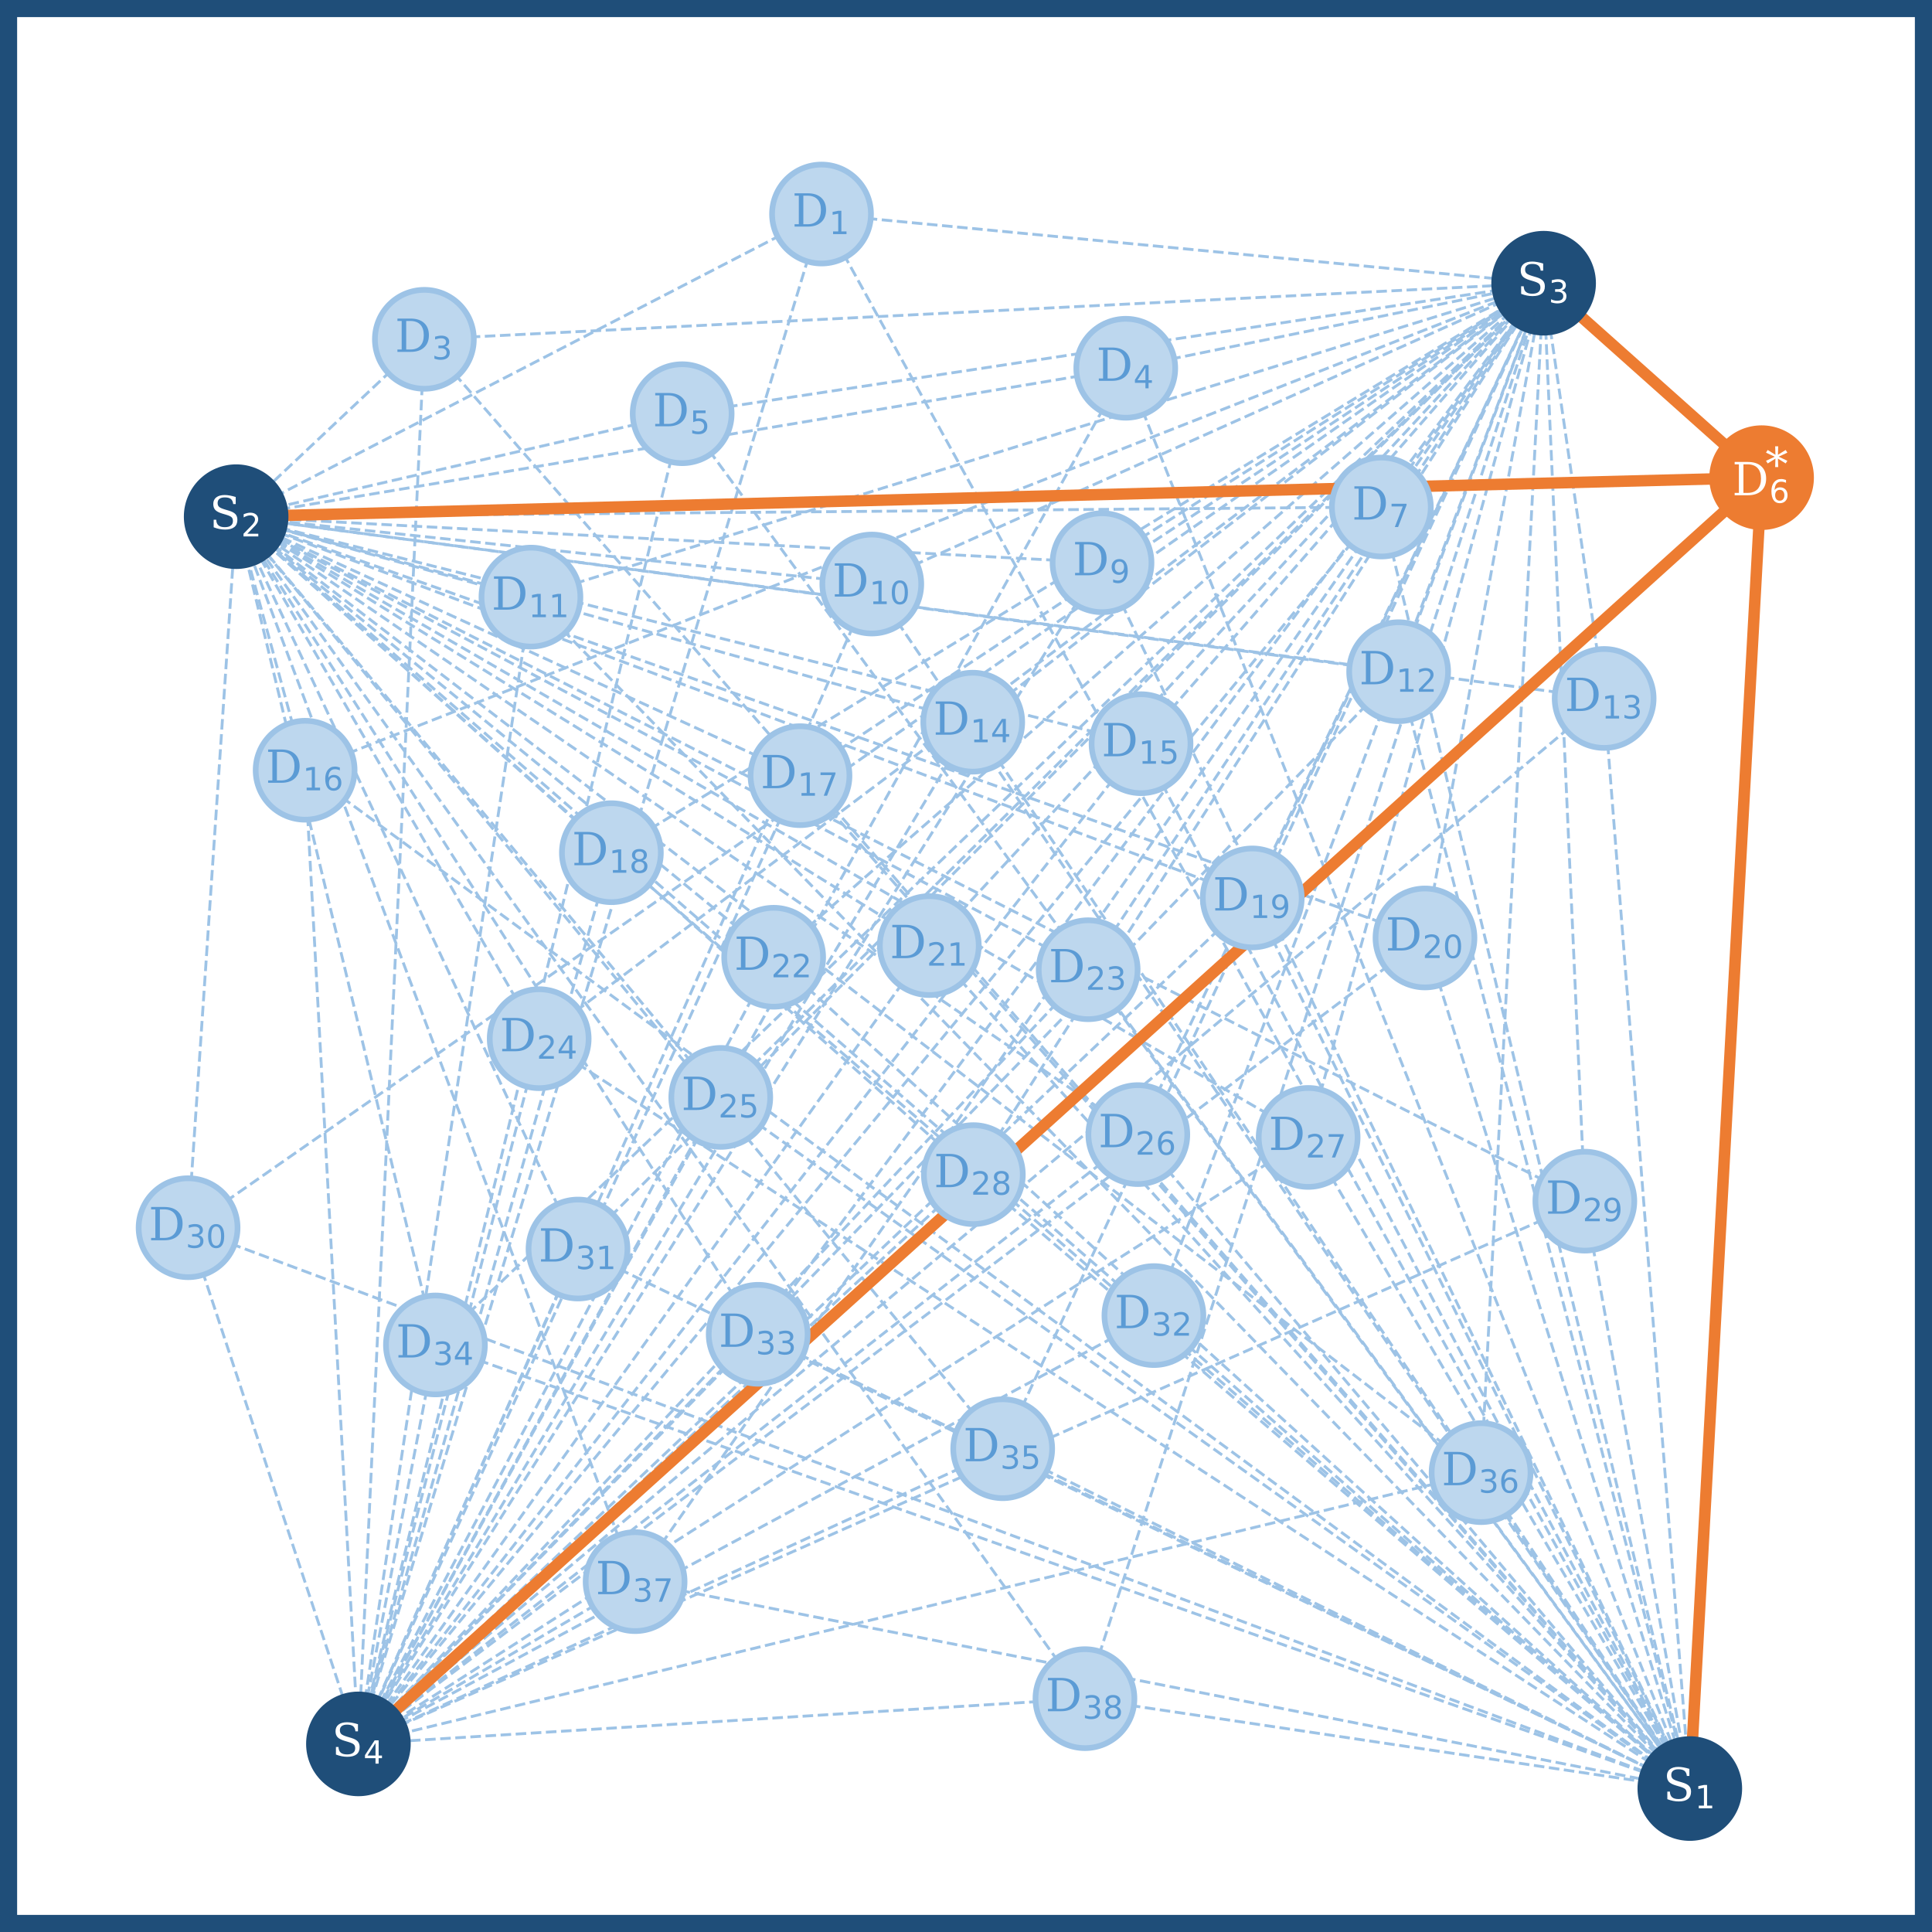 <?xml version="1.0" encoding="utf-8" standalone="no"?>
<!DOCTYPE svg PUBLIC "-//W3C//DTD SVG 1.1//EN"
  "http://www.w3.org/Graphics/SVG/1.1/DTD/svg11.dtd">
<!-- Created with matplotlib (https://matplotlib.org/) -->
<svg height="338.4pt" version="1.1" viewBox="0 0 338.4 338.4" width="338.4pt" xmlns="http://www.w3.org/2000/svg" xmlns:xlink="http://www.w3.org/1999/xlink">
 <defs>
  <style type="text/css">*{stroke-linecap:butt;stroke-linejoin:round;}</style>
 </defs>
 <g id="figure_1">
  <g id="patch_1">
   <path d="M 0 338.4 
L 338.4 338.4 
L 338.4 0 
L 0 0 
z
" style="fill:#ffffff;"/>
  </g>
  <g id="axes_1">
   <g id="patch_2">
    <path d="M 1 337.4 
L 337.4 337.4 
L 337.4 1 
L 1 1 
z
" style="fill:#ffffff;"/>
   </g>
   <g id="line2d_1">
    <path clip-path="url(#p7c80e0de7c)" d="M 143.893 37.489 
L 295.98 313.273 
" style="fill:none;stroke:#9dc3e6;stroke-dasharray:1.85,0.8;stroke-dashoffset:0;stroke-width:0.5;"/>
   </g>
   <g id="line2d_2">
    <path clip-path="url(#p7c80e0de7c)" d="M 74.331 59.432 
L 295.98 313.273 
" style="fill:none;stroke:#9dc3e6;stroke-dasharray:1.85,0.8;stroke-dashoffset:0;stroke-width:0.5;"/>
   </g>
   <g id="line2d_3">
    <path clip-path="url(#p7c80e0de7c)" d="M 197.183 64.504 
L 295.98 313.273 
" style="fill:none;stroke:#9dc3e6;stroke-dasharray:1.85,0.8;stroke-dashoffset:0;stroke-width:0.5;"/>
   </g>
   <g id="line2d_4">
    <path clip-path="url(#p7c80e0de7c)" d="M 119.485 72.464 
L 295.98 313.273 
" style="fill:none;stroke:#9dc3e6;stroke-dasharray:1.85,0.8;stroke-dashoffset:0;stroke-width:0.5;"/>
   </g>
   <g id="line2d_5">
    <path clip-path="url(#p7c80e0de7c)" d="M 241.95 88.807 
L 295.98 313.273 
" style="fill:none;stroke:#9dc3e6;stroke-dasharray:1.85,0.8;stroke-dashoffset:0;stroke-width:0.5;"/>
   </g>
   <g id="line2d_6">
    <path clip-path="url(#p7c80e0de7c)" d="M 193.027 98.563 
L 295.98 313.273 
" style="fill:none;stroke:#9dc3e6;stroke-dasharray:1.85,0.8;stroke-dashoffset:0;stroke-width:0.5;"/>
   </g>
   <g id="line2d_7">
    <path clip-path="url(#p7c80e0de7c)" d="M 152.699 102.297 
L 295.98 313.273 
" style="fill:none;stroke:#9dc3e6;stroke-dasharray:1.85,0.8;stroke-dashoffset:0;stroke-width:0.5;"/>
   </g>
   <g id="line2d_8">
    <path clip-path="url(#p7c80e0de7c)" d="M 92.998 104.586 
L 295.98 313.273 
" style="fill:none;stroke:#9dc3e6;stroke-dasharray:1.85,0.8;stroke-dashoffset:0;stroke-width:0.5;"/>
   </g>
   <g id="line2d_9">
    <path clip-path="url(#p7c80e0de7c)" d="M 244.979 117.653 
L 295.98 313.273 
" style="fill:none;stroke:#9dc3e6;stroke-dasharray:1.85,0.8;stroke-dashoffset:0;stroke-width:0.5;"/>
   </g>
   <g id="line2d_10">
    <path clip-path="url(#p7c80e0de7c)" d="M 280.975 122.338 
L 295.98 313.273 
" style="fill:none;stroke:#9dc3e6;stroke-dasharray:1.85,0.8;stroke-dashoffset:0;stroke-width:0.5;"/>
   </g>
   <g id="line2d_11">
    <path clip-path="url(#p7c80e0de7c)" d="M 170.38 126.494 
L 295.98 313.273 
" style="fill:none;stroke:#9dc3e6;stroke-dasharray:1.85,0.8;stroke-dashoffset:0;stroke-width:0.5;"/>
   </g>
   <g id="line2d_12">
    <path clip-path="url(#p7c80e0de7c)" d="M 199.86 130.263 
L 295.98 313.273 
" style="fill:none;stroke:#9dc3e6;stroke-dasharray:1.85,0.8;stroke-dashoffset:0;stroke-width:0.5;"/>
   </g>
   <g id="line2d_13">
    <path clip-path="url(#p7c80e0de7c)" d="M 53.445 134.912 
L 295.98 313.273 
" style="fill:none;stroke:#9dc3e6;stroke-dasharray:1.85,0.8;stroke-dashoffset:0;stroke-width:0.5;"/>
   </g>
   <g id="line2d_14">
    <path clip-path="url(#p7c80e0de7c)" d="M 140.125 135.863 
L 295.98 313.273 
" style="fill:none;stroke:#9dc3e6;stroke-dasharray:1.85,0.8;stroke-dashoffset:0;stroke-width:0.5;"/>
   </g>
   <g id="line2d_15">
    <path clip-path="url(#p7c80e0de7c)" d="M 107.087 149.353 
L 295.98 313.273 
" style="fill:none;stroke:#9dc3e6;stroke-dasharray:1.85,0.8;stroke-dashoffset:0;stroke-width:0.5;"/>
   </g>
   <g id="line2d_16">
    <path clip-path="url(#p7c80e0de7c)" d="M 219.338 157.278 
L 295.98 313.273 
" style="fill:none;stroke:#9dc3e6;stroke-dasharray:1.85,0.8;stroke-dashoffset:0;stroke-width:0.5;"/>
   </g>
   <g id="line2d_17">
    <path clip-path="url(#p7c80e0de7c)" d="M 249.593 164.287 
L 295.98 313.273 
" style="fill:none;stroke:#9dc3e6;stroke-dasharray:1.85,0.8;stroke-dashoffset:0;stroke-width:0.5;"/>
   </g>
   <g id="line2d_18">
    <path clip-path="url(#p7c80e0de7c)" d="M 162.772 165.625 
L 295.98 313.273 
" style="fill:none;stroke:#9dc3e6;stroke-dasharray:1.85,0.8;stroke-dashoffset:0;stroke-width:0.5;"/>
   </g>
   <g id="line2d_19">
    <path clip-path="url(#p7c80e0de7c)" d="M 135.511 167.668 
L 295.98 313.273 
" style="fill:none;stroke:#9dc3e6;stroke-dasharray:1.85,0.8;stroke-dashoffset:0;stroke-width:0.5;"/>
   </g>
   <g id="line2d_20">
    <path clip-path="url(#p7c80e0de7c)" d="M 190.597 169.852 
L 295.98 313.273 
" style="fill:none;stroke:#9dc3e6;stroke-dasharray:1.85,0.8;stroke-dashoffset:0;stroke-width:0.5;"/>
   </g>
   <g id="line2d_21">
    <path clip-path="url(#p7c80e0de7c)" d="M 94.442 181.933 
L 295.98 313.273 
" style="fill:none;stroke:#9dc3e6;stroke-dasharray:1.85,0.8;stroke-dashoffset:0;stroke-width:0.5;"/>
   </g>
   <g id="line2d_22">
    <path clip-path="url(#p7c80e0de7c)" d="M 126.247 192.217 
L 295.98 313.273 
" style="fill:none;stroke:#9dc3e6;stroke-dasharray:1.85,0.8;stroke-dashoffset:0;stroke-width:0.5;"/>
   </g>
   <g id="line2d_23">
    <path clip-path="url(#p7c80e0de7c)" d="M 199.297 198.733 
L 295.98 313.273 
" style="fill:none;stroke:#9dc3e6;stroke-dasharray:1.85,0.8;stroke-dashoffset:0;stroke-width:0.5;"/>
   </g>
   <g id="line2d_24">
    <path clip-path="url(#p7c80e0de7c)" d="M 229.129 199.226 
L 295.98 313.273 
" style="fill:none;stroke:#9dc3e6;stroke-dasharray:1.85,0.8;stroke-dashoffset:0;stroke-width:0.5;"/>
   </g>
   <g id="line2d_25">
    <path clip-path="url(#p7c80e0de7c)" d="M 170.486 205.742 
L 295.98 313.273 
" style="fill:none;stroke:#9dc3e6;stroke-dasharray:1.85,0.8;stroke-dashoffset:0;stroke-width:0.5;"/>
   </g>
   <g id="line2d_26">
    <path clip-path="url(#p7c80e0de7c)" d="M 277.594 210.391 
L 295.98 313.273 
" style="fill:none;stroke:#9dc3e6;stroke-dasharray:1.85,0.8;stroke-dashoffset:0;stroke-width:0.5;"/>
   </g>
   <g id="line2d_27">
    <path clip-path="url(#p7c80e0de7c)" d="M 32.946 215.041 
L 295.98 313.273 
" style="fill:none;stroke:#9dc3e6;stroke-dasharray:1.85,0.8;stroke-dashoffset:0;stroke-width:0.5;"/>
   </g>
   <g id="line2d_28">
    <path clip-path="url(#p7c80e0de7c)" d="M 101.24 218.774 
L 295.98 313.273 
" style="fill:none;stroke:#9dc3e6;stroke-dasharray:1.85,0.8;stroke-dashoffset:0;stroke-width:0.5;"/>
   </g>
   <g id="line2d_29">
    <path clip-path="url(#p7c80e0de7c)" d="M 202.114 230.432 
L 295.98 313.273 
" style="fill:none;stroke:#9dc3e6;stroke-dasharray:1.85,0.8;stroke-dashoffset:0;stroke-width:0.5;"/>
   </g>
   <g id="line2d_30">
    <path clip-path="url(#p7c80e0de7c)" d="M 132.799 233.708 
L 295.98 313.273 
" style="fill:none;stroke:#9dc3e6;stroke-dasharray:1.85,0.8;stroke-dashoffset:0;stroke-width:0.5;"/>
   </g>
   <g id="line2d_31">
    <path clip-path="url(#p7c80e0de7c)" d="M 76.268 235.575 
L 295.98 313.273 
" style="fill:none;stroke:#9dc3e6;stroke-dasharray:1.85,0.8;stroke-dashoffset:0;stroke-width:0.5;"/>
   </g>
   <g id="line2d_32">
    <path clip-path="url(#p7c80e0de7c)" d="M 175.628 253.749 
L 295.98 313.273 
" style="fill:none;stroke:#9dc3e6;stroke-dasharray:1.85,0.8;stroke-dashoffset:0;stroke-width:0.5;"/>
   </g>
   <g id="line2d_33">
    <path clip-path="url(#p7c80e0de7c)" d="M 259.42 257.94 
L 295.98 313.273 
" style="fill:none;stroke:#9dc3e6;stroke-dasharray:1.85,0.8;stroke-dashoffset:0;stroke-width:0.5;"/>
   </g>
   <g id="line2d_34">
    <path clip-path="url(#p7c80e0de7c)" d="M 111.243 277.03 
L 295.98 313.273 
" style="fill:none;stroke:#9dc3e6;stroke-dasharray:1.85,0.8;stroke-dashoffset:0;stroke-width:0.5;"/>
   </g>
   <g id="line2d_35">
    <path clip-path="url(#p7c80e0de7c)" d="M 190.033 297.529 
L 295.98 313.273 
" style="fill:none;stroke:#9dc3e6;stroke-dasharray:1.85,0.8;stroke-dashoffset:0;stroke-width:0.5;"/>
   </g>
   <g id="line2d_36">
    <path clip-path="url(#p7c80e0de7c)" d="M 143.893 37.489 
L 41.364 90.498 
" style="fill:none;stroke:#9dc3e6;stroke-dasharray:1.85,0.8;stroke-dashoffset:0;stroke-width:0.5;"/>
   </g>
   <g id="line2d_37">
    <path clip-path="url(#p7c80e0de7c)" d="M 74.331 59.432 
L 41.364 90.498 
" style="fill:none;stroke:#9dc3e6;stroke-dasharray:1.85,0.8;stroke-dashoffset:0;stroke-width:0.5;"/>
   </g>
   <g id="line2d_38">
    <path clip-path="url(#p7c80e0de7c)" d="M 197.183 64.504 
L 41.364 90.498 
" style="fill:none;stroke:#9dc3e6;stroke-dasharray:1.85,0.8;stroke-dashoffset:0;stroke-width:0.5;"/>
   </g>
   <g id="line2d_39">
    <path clip-path="url(#p7c80e0de7c)" d="M 119.485 72.464 
L 41.364 90.498 
" style="fill:none;stroke:#9dc3e6;stroke-dasharray:1.85,0.8;stroke-dashoffset:0;stroke-width:0.5;"/>
   </g>
   <g id="line2d_40">
    <path clip-path="url(#p7c80e0de7c)" d="M 241.95 88.807 
L 41.364 90.498 
" style="fill:none;stroke:#9dc3e6;stroke-dasharray:1.85,0.8;stroke-dashoffset:0;stroke-width:0.5;"/>
   </g>
   <g id="line2d_41">
    <path clip-path="url(#p7c80e0de7c)" d="M 193.027 98.563 
L 41.364 90.498 
" style="fill:none;stroke:#9dc3e6;stroke-dasharray:1.85,0.8;stroke-dashoffset:0;stroke-width:0.5;"/>
   </g>
   <g id="line2d_42">
    <path clip-path="url(#p7c80e0de7c)" d="M 152.699 102.297 
L 41.364 90.498 
" style="fill:none;stroke:#9dc3e6;stroke-dasharray:1.85,0.8;stroke-dashoffset:0;stroke-width:0.5;"/>
   </g>
   <g id="line2d_43">
    <path clip-path="url(#p7c80e0de7c)" d="M 92.998 104.586 
L 41.364 90.498 
" style="fill:none;stroke:#9dc3e6;stroke-dasharray:1.85,0.8;stroke-dashoffset:0;stroke-width:0.5;"/>
   </g>
   <g id="line2d_44">
    <path clip-path="url(#p7c80e0de7c)" d="M 244.979 117.653 
L 41.364 90.498 
" style="fill:none;stroke:#9dc3e6;stroke-dasharray:1.85,0.8;stroke-dashoffset:0;stroke-width:0.5;"/>
   </g>
   <g id="line2d_45">
    <path clip-path="url(#p7c80e0de7c)" d="M 280.975 122.338 
L 41.364 90.498 
" style="fill:none;stroke:#9dc3e6;stroke-dasharray:1.85,0.8;stroke-dashoffset:0;stroke-width:0.5;"/>
   </g>
   <g id="line2d_46">
    <path clip-path="url(#p7c80e0de7c)" d="M 170.38 126.494 
L 41.364 90.498 
" style="fill:none;stroke:#9dc3e6;stroke-dasharray:1.85,0.8;stroke-dashoffset:0;stroke-width:0.5;"/>
   </g>
   <g id="line2d_47">
    <path clip-path="url(#p7c80e0de7c)" d="M 199.86 130.263 
L 41.364 90.498 
" style="fill:none;stroke:#9dc3e6;stroke-dasharray:1.85,0.8;stroke-dashoffset:0;stroke-width:0.5;"/>
   </g>
   <g id="line2d_48">
    <path clip-path="url(#p7c80e0de7c)" d="M 53.445 134.912 
L 41.364 90.498 
" style="fill:none;stroke:#9dc3e6;stroke-dasharray:1.85,0.8;stroke-dashoffset:0;stroke-width:0.5;"/>
   </g>
   <g id="line2d_49">
    <path clip-path="url(#p7c80e0de7c)" d="M 140.125 135.863 
L 41.364 90.498 
" style="fill:none;stroke:#9dc3e6;stroke-dasharray:1.85,0.8;stroke-dashoffset:0;stroke-width:0.5;"/>
   </g>
   <g id="line2d_50">
    <path clip-path="url(#p7c80e0de7c)" d="M 107.087 149.353 
L 41.364 90.498 
" style="fill:none;stroke:#9dc3e6;stroke-dasharray:1.85,0.8;stroke-dashoffset:0;stroke-width:0.5;"/>
   </g>
   <g id="line2d_51">
    <path clip-path="url(#p7c80e0de7c)" d="M 219.338 157.278 
L 41.364 90.498 
" style="fill:none;stroke:#9dc3e6;stroke-dasharray:1.85,0.8;stroke-dashoffset:0;stroke-width:0.5;"/>
   </g>
   <g id="line2d_52">
    <path clip-path="url(#p7c80e0de7c)" d="M 249.593 164.287 
L 41.364 90.498 
" style="fill:none;stroke:#9dc3e6;stroke-dasharray:1.85,0.8;stroke-dashoffset:0;stroke-width:0.5;"/>
   </g>
   <g id="line2d_53">
    <path clip-path="url(#p7c80e0de7c)" d="M 162.772 165.625 
L 41.364 90.498 
" style="fill:none;stroke:#9dc3e6;stroke-dasharray:1.85,0.8;stroke-dashoffset:0;stroke-width:0.5;"/>
   </g>
   <g id="line2d_54">
    <path clip-path="url(#p7c80e0de7c)" d="M 135.511 167.668 
L 41.364 90.498 
" style="fill:none;stroke:#9dc3e6;stroke-dasharray:1.85,0.8;stroke-dashoffset:0;stroke-width:0.5;"/>
   </g>
   <g id="line2d_55">
    <path clip-path="url(#p7c80e0de7c)" d="M 190.597 169.852 
L 41.364 90.498 
" style="fill:none;stroke:#9dc3e6;stroke-dasharray:1.85,0.8;stroke-dashoffset:0;stroke-width:0.5;"/>
   </g>
   <g id="line2d_56">
    <path clip-path="url(#p7c80e0de7c)" d="M 94.442 181.933 
L 41.364 90.498 
" style="fill:none;stroke:#9dc3e6;stroke-dasharray:1.85,0.8;stroke-dashoffset:0;stroke-width:0.5;"/>
   </g>
   <g id="line2d_57">
    <path clip-path="url(#p7c80e0de7c)" d="M 126.247 192.217 
L 41.364 90.498 
" style="fill:none;stroke:#9dc3e6;stroke-dasharray:1.85,0.8;stroke-dashoffset:0;stroke-width:0.5;"/>
   </g>
   <g id="line2d_58">
    <path clip-path="url(#p7c80e0de7c)" d="M 199.297 198.733 
L 41.364 90.498 
" style="fill:none;stroke:#9dc3e6;stroke-dasharray:1.85,0.8;stroke-dashoffset:0;stroke-width:0.5;"/>
   </g>
   <g id="line2d_59">
    <path clip-path="url(#p7c80e0de7c)" d="M 229.129 199.226 
L 41.364 90.498 
" style="fill:none;stroke:#9dc3e6;stroke-dasharray:1.85,0.8;stroke-dashoffset:0;stroke-width:0.5;"/>
   </g>
   <g id="line2d_60">
    <path clip-path="url(#p7c80e0de7c)" d="M 170.486 205.742 
L 41.364 90.498 
" style="fill:none;stroke:#9dc3e6;stroke-dasharray:1.85,0.8;stroke-dashoffset:0;stroke-width:0.5;"/>
   </g>
   <g id="line2d_61">
    <path clip-path="url(#p7c80e0de7c)" d="M 277.594 210.391 
L 41.364 90.498 
" style="fill:none;stroke:#9dc3e6;stroke-dasharray:1.85,0.8;stroke-dashoffset:0;stroke-width:0.5;"/>
   </g>
   <g id="line2d_62">
    <path clip-path="url(#p7c80e0de7c)" d="M 32.946 215.041 
L 41.364 90.498 
" style="fill:none;stroke:#9dc3e6;stroke-dasharray:1.85,0.8;stroke-dashoffset:0;stroke-width:0.5;"/>
   </g>
   <g id="line2d_63">
    <path clip-path="url(#p7c80e0de7c)" d="M 101.24 218.774 
L 41.364 90.498 
" style="fill:none;stroke:#9dc3e6;stroke-dasharray:1.85,0.8;stroke-dashoffset:0;stroke-width:0.5;"/>
   </g>
   <g id="line2d_64">
    <path clip-path="url(#p7c80e0de7c)" d="M 202.114 230.432 
L 41.364 90.498 
" style="fill:none;stroke:#9dc3e6;stroke-dasharray:1.85,0.8;stroke-dashoffset:0;stroke-width:0.5;"/>
   </g>
   <g id="line2d_65">
    <path clip-path="url(#p7c80e0de7c)" d="M 132.799 233.708 
L 41.364 90.498 
" style="fill:none;stroke:#9dc3e6;stroke-dasharray:1.85,0.8;stroke-dashoffset:0;stroke-width:0.5;"/>
   </g>
   <g id="line2d_66">
    <path clip-path="url(#p7c80e0de7c)" d="M 76.268 235.575 
L 41.364 90.498 
" style="fill:none;stroke:#9dc3e6;stroke-dasharray:1.85,0.8;stroke-dashoffset:0;stroke-width:0.5;"/>
   </g>
   <g id="line2d_67">
    <path clip-path="url(#p7c80e0de7c)" d="M 175.628 253.749 
L 41.364 90.498 
" style="fill:none;stroke:#9dc3e6;stroke-dasharray:1.85,0.8;stroke-dashoffset:0;stroke-width:0.5;"/>
   </g>
   <g id="line2d_68">
    <path clip-path="url(#p7c80e0de7c)" d="M 259.42 257.94 
L 41.364 90.498 
" style="fill:none;stroke:#9dc3e6;stroke-dasharray:1.85,0.8;stroke-dashoffset:0;stroke-width:0.5;"/>
   </g>
   <g id="line2d_69">
    <path clip-path="url(#p7c80e0de7c)" d="M 111.243 277.03 
L 41.364 90.498 
" style="fill:none;stroke:#9dc3e6;stroke-dasharray:1.85,0.8;stroke-dashoffset:0;stroke-width:0.5;"/>
   </g>
   <g id="line2d_70">
    <path clip-path="url(#p7c80e0de7c)" d="M 190.033 297.529 
L 41.364 90.498 
" style="fill:none;stroke:#9dc3e6;stroke-dasharray:1.85,0.8;stroke-dashoffset:0;stroke-width:0.5;"/>
   </g>
   <g id="line2d_71">
    <path clip-path="url(#p7c80e0de7c)" d="M 143.893 37.489 
L 270.374 49.606 
" style="fill:none;stroke:#9dc3e6;stroke-dasharray:1.85,0.8;stroke-dashoffset:0;stroke-width:0.5;"/>
   </g>
   <g id="line2d_72">
    <path clip-path="url(#p7c80e0de7c)" d="M 74.331 59.432 
L 270.374 49.606 
" style="fill:none;stroke:#9dc3e6;stroke-dasharray:1.85,0.8;stroke-dashoffset:0;stroke-width:0.5;"/>
   </g>
   <g id="line2d_73">
    <path clip-path="url(#p7c80e0de7c)" d="M 197.183 64.504 
L 270.374 49.606 
" style="fill:none;stroke:#9dc3e6;stroke-dasharray:1.85,0.8;stroke-dashoffset:0;stroke-width:0.5;"/>
   </g>
   <g id="line2d_74">
    <path clip-path="url(#p7c80e0de7c)" d="M 119.485 72.464 
L 270.374 49.606 
" style="fill:none;stroke:#9dc3e6;stroke-dasharray:1.85,0.8;stroke-dashoffset:0;stroke-width:0.5;"/>
   </g>
   <g id="line2d_75">
    <path clip-path="url(#p7c80e0de7c)" d="M 241.95 88.807 
L 270.374 49.606 
" style="fill:none;stroke:#9dc3e6;stroke-dasharray:1.85,0.8;stroke-dashoffset:0;stroke-width:0.5;"/>
   </g>
   <g id="line2d_76">
    <path clip-path="url(#p7c80e0de7c)" d="M 193.027 98.563 
L 270.374 49.606 
" style="fill:none;stroke:#9dc3e6;stroke-dasharray:1.85,0.8;stroke-dashoffset:0;stroke-width:0.5;"/>
   </g>
   <g id="line2d_77">
    <path clip-path="url(#p7c80e0de7c)" d="M 152.699 102.297 
L 270.374 49.606 
" style="fill:none;stroke:#9dc3e6;stroke-dasharray:1.85,0.8;stroke-dashoffset:0;stroke-width:0.5;"/>
   </g>
   <g id="line2d_78">
    <path clip-path="url(#p7c80e0de7c)" d="M 92.998 104.586 
L 270.374 49.606 
" style="fill:none;stroke:#9dc3e6;stroke-dasharray:1.85,0.8;stroke-dashoffset:0;stroke-width:0.5;"/>
   </g>
   <g id="line2d_79">
    <path clip-path="url(#p7c80e0de7c)" d="M 244.979 117.653 
L 270.374 49.606 
" style="fill:none;stroke:#9dc3e6;stroke-dasharray:1.85,0.8;stroke-dashoffset:0;stroke-width:0.5;"/>
   </g>
   <g id="line2d_80">
    <path clip-path="url(#p7c80e0de7c)" d="M 280.975 122.338 
L 270.374 49.606 
" style="fill:none;stroke:#9dc3e6;stroke-dasharray:1.85,0.8;stroke-dashoffset:0;stroke-width:0.5;"/>
   </g>
   <g id="line2d_81">
    <path clip-path="url(#p7c80e0de7c)" d="M 170.38 126.494 
L 270.374 49.606 
" style="fill:none;stroke:#9dc3e6;stroke-dasharray:1.85,0.8;stroke-dashoffset:0;stroke-width:0.5;"/>
   </g>
   <g id="line2d_82">
    <path clip-path="url(#p7c80e0de7c)" d="M 199.86 130.263 
L 270.374 49.606 
" style="fill:none;stroke:#9dc3e6;stroke-dasharray:1.85,0.8;stroke-dashoffset:0;stroke-width:0.5;"/>
   </g>
   <g id="line2d_83">
    <path clip-path="url(#p7c80e0de7c)" d="M 53.445 134.912 
L 270.374 49.606 
" style="fill:none;stroke:#9dc3e6;stroke-dasharray:1.85,0.8;stroke-dashoffset:0;stroke-width:0.5;"/>
   </g>
   <g id="line2d_84">
    <path clip-path="url(#p7c80e0de7c)" d="M 140.125 135.863 
L 270.374 49.606 
" style="fill:none;stroke:#9dc3e6;stroke-dasharray:1.85,0.8;stroke-dashoffset:0;stroke-width:0.5;"/>
   </g>
   <g id="line2d_85">
    <path clip-path="url(#p7c80e0de7c)" d="M 107.087 149.353 
L 270.374 49.606 
" style="fill:none;stroke:#9dc3e6;stroke-dasharray:1.85,0.8;stroke-dashoffset:0;stroke-width:0.5;"/>
   </g>
   <g id="line2d_86">
    <path clip-path="url(#p7c80e0de7c)" d="M 219.338 157.278 
L 270.374 49.606 
" style="fill:none;stroke:#9dc3e6;stroke-dasharray:1.85,0.8;stroke-dashoffset:0;stroke-width:0.5;"/>
   </g>
   <g id="line2d_87">
    <path clip-path="url(#p7c80e0de7c)" d="M 249.593 164.287 
L 270.374 49.606 
" style="fill:none;stroke:#9dc3e6;stroke-dasharray:1.85,0.8;stroke-dashoffset:0;stroke-width:0.5;"/>
   </g>
   <g id="line2d_88">
    <path clip-path="url(#p7c80e0de7c)" d="M 162.772 165.625 
L 270.374 49.606 
" style="fill:none;stroke:#9dc3e6;stroke-dasharray:1.85,0.8;stroke-dashoffset:0;stroke-width:0.5;"/>
   </g>
   <g id="line2d_89">
    <path clip-path="url(#p7c80e0de7c)" d="M 135.511 167.668 
L 270.374 49.606 
" style="fill:none;stroke:#9dc3e6;stroke-dasharray:1.85,0.8;stroke-dashoffset:0;stroke-width:0.5;"/>
   </g>
   <g id="line2d_90">
    <path clip-path="url(#p7c80e0de7c)" d="M 190.597 169.852 
L 270.374 49.606 
" style="fill:none;stroke:#9dc3e6;stroke-dasharray:1.85,0.8;stroke-dashoffset:0;stroke-width:0.5;"/>
   </g>
   <g id="line2d_91">
    <path clip-path="url(#p7c80e0de7c)" d="M 94.442 181.933 
L 270.374 49.606 
" style="fill:none;stroke:#9dc3e6;stroke-dasharray:1.85,0.8;stroke-dashoffset:0;stroke-width:0.5;"/>
   </g>
   <g id="line2d_92">
    <path clip-path="url(#p7c80e0de7c)" d="M 126.247 192.217 
L 270.374 49.606 
" style="fill:none;stroke:#9dc3e6;stroke-dasharray:1.85,0.8;stroke-dashoffset:0;stroke-width:0.5;"/>
   </g>
   <g id="line2d_93">
    <path clip-path="url(#p7c80e0de7c)" d="M 199.297 198.733 
L 270.374 49.606 
" style="fill:none;stroke:#9dc3e6;stroke-dasharray:1.85,0.8;stroke-dashoffset:0;stroke-width:0.5;"/>
   </g>
   <g id="line2d_94">
    <path clip-path="url(#p7c80e0de7c)" d="M 229.129 199.226 
L 270.374 49.606 
" style="fill:none;stroke:#9dc3e6;stroke-dasharray:1.85,0.8;stroke-dashoffset:0;stroke-width:0.5;"/>
   </g>
   <g id="line2d_95">
    <path clip-path="url(#p7c80e0de7c)" d="M 170.486 205.742 
L 270.374 49.606 
" style="fill:none;stroke:#9dc3e6;stroke-dasharray:1.85,0.8;stroke-dashoffset:0;stroke-width:0.5;"/>
   </g>
   <g id="line2d_96">
    <path clip-path="url(#p7c80e0de7c)" d="M 277.594 210.391 
L 270.374 49.606 
" style="fill:none;stroke:#9dc3e6;stroke-dasharray:1.85,0.8;stroke-dashoffset:0;stroke-width:0.5;"/>
   </g>
   <g id="line2d_97">
    <path clip-path="url(#p7c80e0de7c)" d="M 32.946 215.041 
L 270.374 49.606 
" style="fill:none;stroke:#9dc3e6;stroke-dasharray:1.85,0.8;stroke-dashoffset:0;stroke-width:0.5;"/>
   </g>
   <g id="line2d_98">
    <path clip-path="url(#p7c80e0de7c)" d="M 101.24 218.774 
L 270.374 49.606 
" style="fill:none;stroke:#9dc3e6;stroke-dasharray:1.85,0.8;stroke-dashoffset:0;stroke-width:0.5;"/>
   </g>
   <g id="line2d_99">
    <path clip-path="url(#p7c80e0de7c)" d="M 202.114 230.432 
L 270.374 49.606 
" style="fill:none;stroke:#9dc3e6;stroke-dasharray:1.85,0.8;stroke-dashoffset:0;stroke-width:0.5;"/>
   </g>
   <g id="line2d_100">
    <path clip-path="url(#p7c80e0de7c)" d="M 132.799 233.708 
L 270.374 49.606 
" style="fill:none;stroke:#9dc3e6;stroke-dasharray:1.85,0.8;stroke-dashoffset:0;stroke-width:0.5;"/>
   </g>
   <g id="line2d_101">
    <path clip-path="url(#p7c80e0de7c)" d="M 76.268 235.575 
L 270.374 49.606 
" style="fill:none;stroke:#9dc3e6;stroke-dasharray:1.85,0.8;stroke-dashoffset:0;stroke-width:0.5;"/>
   </g>
   <g id="line2d_102">
    <path clip-path="url(#p7c80e0de7c)" d="M 175.628 253.749 
L 270.374 49.606 
" style="fill:none;stroke:#9dc3e6;stroke-dasharray:1.85,0.8;stroke-dashoffset:0;stroke-width:0.5;"/>
   </g>
   <g id="line2d_103">
    <path clip-path="url(#p7c80e0de7c)" d="M 259.42 257.94 
L 270.374 49.606 
" style="fill:none;stroke:#9dc3e6;stroke-dasharray:1.85,0.8;stroke-dashoffset:0;stroke-width:0.5;"/>
   </g>
   <g id="line2d_104">
    <path clip-path="url(#p7c80e0de7c)" d="M 111.243 277.03 
L 270.374 49.606 
" style="fill:none;stroke:#9dc3e6;stroke-dasharray:1.85,0.8;stroke-dashoffset:0;stroke-width:0.5;"/>
   </g>
   <g id="line2d_105">
    <path clip-path="url(#p7c80e0de7c)" d="M 190.033 297.529 
L 270.374 49.606 
" style="fill:none;stroke:#9dc3e6;stroke-dasharray:1.85,0.8;stroke-dashoffset:0;stroke-width:0.5;"/>
   </g>
   <g id="line2d_106">
    <path clip-path="url(#p7c80e0de7c)" d="M 143.893 37.489 
L 62.778 305.454 
" style="fill:none;stroke:#9dc3e6;stroke-dasharray:1.85,0.8;stroke-dashoffset:0;stroke-width:0.5;"/>
   </g>
   <g id="line2d_107">
    <path clip-path="url(#p7c80e0de7c)" d="M 74.331 59.432 
L 62.778 305.454 
" style="fill:none;stroke:#9dc3e6;stroke-dasharray:1.85,0.8;stroke-dashoffset:0;stroke-width:0.5;"/>
   </g>
   <g id="line2d_108">
    <path clip-path="url(#p7c80e0de7c)" d="M 197.183 64.504 
L 62.778 305.454 
" style="fill:none;stroke:#9dc3e6;stroke-dasharray:1.85,0.8;stroke-dashoffset:0;stroke-width:0.5;"/>
   </g>
   <g id="line2d_109">
    <path clip-path="url(#p7c80e0de7c)" d="M 119.485 72.464 
L 62.778 305.454 
" style="fill:none;stroke:#9dc3e6;stroke-dasharray:1.85,0.8;stroke-dashoffset:0;stroke-width:0.5;"/>
   </g>
   <g id="line2d_110">
    <path clip-path="url(#p7c80e0de7c)" d="M 241.95 88.807 
L 62.778 305.454 
" style="fill:none;stroke:#9dc3e6;stroke-dasharray:1.85,0.8;stroke-dashoffset:0;stroke-width:0.5;"/>
   </g>
   <g id="line2d_111">
    <path clip-path="url(#p7c80e0de7c)" d="M 193.027 98.563 
L 62.778 305.454 
" style="fill:none;stroke:#9dc3e6;stroke-dasharray:1.85,0.8;stroke-dashoffset:0;stroke-width:0.5;"/>
   </g>
   <g id="line2d_112">
    <path clip-path="url(#p7c80e0de7c)" d="M 152.699 102.297 
L 62.778 305.454 
" style="fill:none;stroke:#9dc3e6;stroke-dasharray:1.85,0.8;stroke-dashoffset:0;stroke-width:0.5;"/>
   </g>
   <g id="line2d_113">
    <path clip-path="url(#p7c80e0de7c)" d="M 92.998 104.586 
L 62.778 305.454 
" style="fill:none;stroke:#9dc3e6;stroke-dasharray:1.85,0.8;stroke-dashoffset:0;stroke-width:0.5;"/>
   </g>
   <g id="line2d_114">
    <path clip-path="url(#p7c80e0de7c)" d="M 244.979 117.653 
L 62.778 305.454 
" style="fill:none;stroke:#9dc3e6;stroke-dasharray:1.85,0.8;stroke-dashoffset:0;stroke-width:0.5;"/>
   </g>
   <g id="line2d_115">
    <path clip-path="url(#p7c80e0de7c)" d="M 280.975 122.338 
L 62.778 305.454 
" style="fill:none;stroke:#9dc3e6;stroke-dasharray:1.85,0.8;stroke-dashoffset:0;stroke-width:0.5;"/>
   </g>
   <g id="line2d_116">
    <path clip-path="url(#p7c80e0de7c)" d="M 170.38 126.494 
L 62.778 305.454 
" style="fill:none;stroke:#9dc3e6;stroke-dasharray:1.85,0.8;stroke-dashoffset:0;stroke-width:0.5;"/>
   </g>
   <g id="line2d_117">
    <path clip-path="url(#p7c80e0de7c)" d="M 199.86 130.263 
L 62.778 305.454 
" style="fill:none;stroke:#9dc3e6;stroke-dasharray:1.85,0.8;stroke-dashoffset:0;stroke-width:0.5;"/>
   </g>
   <g id="line2d_118">
    <path clip-path="url(#p7c80e0de7c)" d="M 53.445 134.912 
L 62.778 305.454 
" style="fill:none;stroke:#9dc3e6;stroke-dasharray:1.85,0.8;stroke-dashoffset:0;stroke-width:0.5;"/>
   </g>
   <g id="line2d_119">
    <path clip-path="url(#p7c80e0de7c)" d="M 140.125 135.863 
L 62.778 305.454 
" style="fill:none;stroke:#9dc3e6;stroke-dasharray:1.85,0.8;stroke-dashoffset:0;stroke-width:0.5;"/>
   </g>
   <g id="line2d_120">
    <path clip-path="url(#p7c80e0de7c)" d="M 107.087 149.353 
L 62.778 305.454 
" style="fill:none;stroke:#9dc3e6;stroke-dasharray:1.85,0.8;stroke-dashoffset:0;stroke-width:0.5;"/>
   </g>
   <g id="line2d_121">
    <path clip-path="url(#p7c80e0de7c)" d="M 219.338 157.278 
L 62.778 305.454 
" style="fill:none;stroke:#9dc3e6;stroke-dasharray:1.85,0.8;stroke-dashoffset:0;stroke-width:0.5;"/>
   </g>
   <g id="line2d_122">
    <path clip-path="url(#p7c80e0de7c)" d="M 249.593 164.287 
L 62.778 305.454 
" style="fill:none;stroke:#9dc3e6;stroke-dasharray:1.85,0.8;stroke-dashoffset:0;stroke-width:0.5;"/>
   </g>
   <g id="line2d_123">
    <path clip-path="url(#p7c80e0de7c)" d="M 162.772 165.625 
L 62.778 305.454 
" style="fill:none;stroke:#9dc3e6;stroke-dasharray:1.85,0.8;stroke-dashoffset:0;stroke-width:0.5;"/>
   </g>
   <g id="line2d_124">
    <path clip-path="url(#p7c80e0de7c)" d="M 135.511 167.668 
L 62.778 305.454 
" style="fill:none;stroke:#9dc3e6;stroke-dasharray:1.85,0.8;stroke-dashoffset:0;stroke-width:0.5;"/>
   </g>
   <g id="line2d_125">
    <path clip-path="url(#p7c80e0de7c)" d="M 190.597 169.852 
L 62.778 305.454 
" style="fill:none;stroke:#9dc3e6;stroke-dasharray:1.85,0.8;stroke-dashoffset:0;stroke-width:0.5;"/>
   </g>
   <g id="line2d_126">
    <path clip-path="url(#p7c80e0de7c)" d="M 94.442 181.933 
L 62.778 305.454 
" style="fill:none;stroke:#9dc3e6;stroke-dasharray:1.85,0.8;stroke-dashoffset:0;stroke-width:0.5;"/>
   </g>
   <g id="line2d_127">
    <path clip-path="url(#p7c80e0de7c)" d="M 126.247 192.217 
L 62.778 305.454 
" style="fill:none;stroke:#9dc3e6;stroke-dasharray:1.85,0.8;stroke-dashoffset:0;stroke-width:0.5;"/>
   </g>
   <g id="line2d_128">
    <path clip-path="url(#p7c80e0de7c)" d="M 199.297 198.733 
L 62.778 305.454 
" style="fill:none;stroke:#9dc3e6;stroke-dasharray:1.85,0.8;stroke-dashoffset:0;stroke-width:0.5;"/>
   </g>
   <g id="line2d_129">
    <path clip-path="url(#p7c80e0de7c)" d="M 229.129 199.226 
L 62.778 305.454 
" style="fill:none;stroke:#9dc3e6;stroke-dasharray:1.85,0.8;stroke-dashoffset:0;stroke-width:0.5;"/>
   </g>
   <g id="line2d_130">
    <path clip-path="url(#p7c80e0de7c)" d="M 170.486 205.742 
L 62.778 305.454 
" style="fill:none;stroke:#9dc3e6;stroke-dasharray:1.85,0.8;stroke-dashoffset:0;stroke-width:0.5;"/>
   </g>
   <g id="line2d_131">
    <path clip-path="url(#p7c80e0de7c)" d="M 277.594 210.391 
L 62.778 305.454 
" style="fill:none;stroke:#9dc3e6;stroke-dasharray:1.85,0.8;stroke-dashoffset:0;stroke-width:0.5;"/>
   </g>
   <g id="line2d_132">
    <path clip-path="url(#p7c80e0de7c)" d="M 32.946 215.041 
L 62.778 305.454 
" style="fill:none;stroke:#9dc3e6;stroke-dasharray:1.85,0.8;stroke-dashoffset:0;stroke-width:0.5;"/>
   </g>
   <g id="line2d_133">
    <path clip-path="url(#p7c80e0de7c)" d="M 101.24 218.774 
L 62.778 305.454 
" style="fill:none;stroke:#9dc3e6;stroke-dasharray:1.85,0.8;stroke-dashoffset:0;stroke-width:0.5;"/>
   </g>
   <g id="line2d_134">
    <path clip-path="url(#p7c80e0de7c)" d="M 202.114 230.432 
L 62.778 305.454 
" style="fill:none;stroke:#9dc3e6;stroke-dasharray:1.85,0.8;stroke-dashoffset:0;stroke-width:0.5;"/>
   </g>
   <g id="line2d_135">
    <path clip-path="url(#p7c80e0de7c)" d="M 132.799 233.708 
L 62.778 305.454 
" style="fill:none;stroke:#9dc3e6;stroke-dasharray:1.85,0.8;stroke-dashoffset:0;stroke-width:0.5;"/>
   </g>
   <g id="line2d_136">
    <path clip-path="url(#p7c80e0de7c)" d="M 76.268 235.575 
L 62.778 305.454 
" style="fill:none;stroke:#9dc3e6;stroke-dasharray:1.85,0.8;stroke-dashoffset:0;stroke-width:0.5;"/>
   </g>
   <g id="line2d_137">
    <path clip-path="url(#p7c80e0de7c)" d="M 175.628 253.749 
L 62.778 305.454 
" style="fill:none;stroke:#9dc3e6;stroke-dasharray:1.85,0.8;stroke-dashoffset:0;stroke-width:0.5;"/>
   </g>
   <g id="line2d_138">
    <path clip-path="url(#p7c80e0de7c)" d="M 259.42 257.94 
L 62.778 305.454 
" style="fill:none;stroke:#9dc3e6;stroke-dasharray:1.85,0.8;stroke-dashoffset:0;stroke-width:0.5;"/>
   </g>
   <g id="line2d_139">
    <path clip-path="url(#p7c80e0de7c)" d="M 111.243 277.03 
L 62.778 305.454 
" style="fill:none;stroke:#9dc3e6;stroke-dasharray:1.85,0.8;stroke-dashoffset:0;stroke-width:0.5;"/>
   </g>
   <g id="line2d_140">
    <path clip-path="url(#p7c80e0de7c)" d="M 190.033 297.529 
L 62.778 305.454 
" style="fill:none;stroke:#9dc3e6;stroke-dasharray:1.85,0.8;stroke-dashoffset:0;stroke-width:0.5;"/>
   </g>
   <g id="matplotlib.axis_1"/>
   <g id="matplotlib.axis_2"/>
   <g id="line2d_141">
    <path clip-path="url(#p7c80e0de7c)" d="M 308.554 83.665 
L 295.98 313.273 
" style="fill:none;stroke:#ed7c31;stroke-linecap:square;stroke-width:2;"/>
   </g>
   <g id="line2d_142">
    <path clip-path="url(#p7c80e0de7c)" d="M 308.554 83.665 
L 41.364 90.498 
" style="fill:none;stroke:#ed7c31;stroke-linecap:square;stroke-width:2;"/>
   </g>
   <g id="line2d_143">
    <path clip-path="url(#p7c80e0de7c)" d="M 308.554 83.665 
L 270.374 49.606 
" style="fill:none;stroke:#ed7c31;stroke-linecap:square;stroke-width:2;"/>
   </g>
   <g id="line2d_144">
    <path clip-path="url(#p7c80e0de7c)" d="M 308.554 83.665 
L 62.778 305.454 
" style="fill:none;stroke:#ed7c31;stroke-linecap:square;stroke-width:2;"/>
   </g>
   <g id="patch_3">
    <path d="M 1 337.4 
L 1 1 
" style="fill:none;stroke:#1f4e79;stroke-linecap:square;stroke-linejoin:miter;stroke-width:4;"/>
   </g>
   <g id="patch_4">
    <path d="M 337.4 337.4 
L 337.4 1 
" style="fill:none;stroke:#1f4e79;stroke-linecap:square;stroke-linejoin:miter;stroke-width:4;"/>
   </g>
   <g id="patch_5">
    <path d="M 1 337.4 
L 337.4 337.4 
" style="fill:none;stroke:#1f4e79;stroke-linecap:square;stroke-linejoin:miter;stroke-width:4;"/>
   </g>
   <g id="patch_6">
    <path d="M 1 1 
L 337.4 1 
" style="fill:none;stroke:#1f4e79;stroke-linecap:square;stroke-linejoin:miter;stroke-width:4;"/>
   </g>
   <g id="PathCollection_1">
    <defs>
     <path d="M 0 8.66 
C 2.297 8.66 4.5 7.748 6.124 6.124 
C 7.748 4.5 8.66 2.297 8.66 0 
C 8.66 -2.297 7.748 -4.5 6.124 -6.124 
C 4.5 -7.748 2.297 -8.66 0 -8.66 
C -2.297 -8.66 -4.5 -7.748 -6.124 -6.124 
C -7.748 -4.5 -8.66 -2.297 -8.66 0 
C -8.66 2.297 -7.748 4.5 -6.124 6.124 
C -4.5 7.748 -2.297 8.66 0 8.66 
z
" id="mbddfb3b1ba" style="stroke:#1f4e79;"/>
    </defs>
    <g clip-path="url(#p7c80e0de7c)">
     <use style="fill:#1f4e79;stroke:#1f4e79;" x="295.98" xlink:href="#mbddfb3b1ba" y="313.273"/>
     <use style="fill:#1f4e79;stroke:#1f4e79;" x="41.364" xlink:href="#mbddfb3b1ba" y="90.498"/>
     <use style="fill:#1f4e79;stroke:#1f4e79;" x="270.374" xlink:href="#mbddfb3b1ba" y="49.606"/>
     <use style="fill:#1f4e79;stroke:#1f4e79;" x="62.778" xlink:href="#mbddfb3b1ba" y="305.454"/>
    </g>
   </g>
   <g id="PathCollection_2">
    <defs>
     <path d="M 0 8.66 
C 2.297 8.66 4.5 7.748 6.124 6.124 
C 7.748 4.5 8.66 2.297 8.66 0 
C 8.66 -2.297 7.748 -4.5 6.124 -6.124 
C 4.5 -7.748 2.297 -8.66 0 -8.66 
C -2.297 -8.66 -4.5 -7.748 -6.124 -6.124 
C -7.748 -4.5 -8.66 -2.297 -8.66 0 
C -8.66 2.297 -7.748 4.5 -6.124 6.124 
C -4.5 7.748 -2.297 8.66 0 8.66 
z
" id="m01f4a726eb" style="stroke:#9dc3e6;"/>
    </defs>
    <g clip-path="url(#p7c80e0de7c)">
     <use style="fill:#bdd7ee;stroke:#9dc3e6;" x="143.893" xlink:href="#m01f4a726eb" y="37.489"/>
     <use style="fill:#bdd7ee;stroke:#9dc3e6;" x="74.331" xlink:href="#m01f4a726eb" y="59.432"/>
     <use style="fill:#bdd7ee;stroke:#9dc3e6;" x="197.183" xlink:href="#m01f4a726eb" y="64.504"/>
     <use style="fill:#bdd7ee;stroke:#9dc3e6;" x="119.485" xlink:href="#m01f4a726eb" y="72.464"/>
     <use style="fill:#bdd7ee;stroke:#9dc3e6;" x="241.95" xlink:href="#m01f4a726eb" y="88.807"/>
     <use style="fill:#bdd7ee;stroke:#9dc3e6;" x="193.027" xlink:href="#m01f4a726eb" y="98.563"/>
     <use style="fill:#bdd7ee;stroke:#9dc3e6;" x="152.699" xlink:href="#m01f4a726eb" y="102.297"/>
     <use style="fill:#bdd7ee;stroke:#9dc3e6;" x="92.998" xlink:href="#m01f4a726eb" y="104.586"/>
     <use style="fill:#bdd7ee;stroke:#9dc3e6;" x="244.979" xlink:href="#m01f4a726eb" y="117.653"/>
     <use style="fill:#bdd7ee;stroke:#9dc3e6;" x="280.975" xlink:href="#m01f4a726eb" y="122.338"/>
     <use style="fill:#bdd7ee;stroke:#9dc3e6;" x="170.38" xlink:href="#m01f4a726eb" y="126.494"/>
     <use style="fill:#bdd7ee;stroke:#9dc3e6;" x="199.86" xlink:href="#m01f4a726eb" y="130.263"/>
     <use style="fill:#bdd7ee;stroke:#9dc3e6;" x="53.445" xlink:href="#m01f4a726eb" y="134.912"/>
     <use style="fill:#bdd7ee;stroke:#9dc3e6;" x="140.125" xlink:href="#m01f4a726eb" y="135.863"/>
     <use style="fill:#bdd7ee;stroke:#9dc3e6;" x="107.087" xlink:href="#m01f4a726eb" y="149.353"/>
     <use style="fill:#bdd7ee;stroke:#9dc3e6;" x="219.338" xlink:href="#m01f4a726eb" y="157.278"/>
     <use style="fill:#bdd7ee;stroke:#9dc3e6;" x="249.593" xlink:href="#m01f4a726eb" y="164.287"/>
     <use style="fill:#bdd7ee;stroke:#9dc3e6;" x="162.772" xlink:href="#m01f4a726eb" y="165.625"/>
     <use style="fill:#bdd7ee;stroke:#9dc3e6;" x="135.511" xlink:href="#m01f4a726eb" y="167.668"/>
     <use style="fill:#bdd7ee;stroke:#9dc3e6;" x="190.597" xlink:href="#m01f4a726eb" y="169.852"/>
     <use style="fill:#bdd7ee;stroke:#9dc3e6;" x="94.442" xlink:href="#m01f4a726eb" y="181.933"/>
     <use style="fill:#bdd7ee;stroke:#9dc3e6;" x="126.247" xlink:href="#m01f4a726eb" y="192.217"/>
     <use style="fill:#bdd7ee;stroke:#9dc3e6;" x="199.297" xlink:href="#m01f4a726eb" y="198.733"/>
     <use style="fill:#bdd7ee;stroke:#9dc3e6;" x="229.129" xlink:href="#m01f4a726eb" y="199.226"/>
     <use style="fill:#bdd7ee;stroke:#9dc3e6;" x="170.486" xlink:href="#m01f4a726eb" y="205.742"/>
     <use style="fill:#bdd7ee;stroke:#9dc3e6;" x="277.594" xlink:href="#m01f4a726eb" y="210.391"/>
     <use style="fill:#bdd7ee;stroke:#9dc3e6;" x="32.946" xlink:href="#m01f4a726eb" y="215.041"/>
     <use style="fill:#bdd7ee;stroke:#9dc3e6;" x="101.24" xlink:href="#m01f4a726eb" y="218.774"/>
     <use style="fill:#bdd7ee;stroke:#9dc3e6;" x="202.114" xlink:href="#m01f4a726eb" y="230.432"/>
     <use style="fill:#bdd7ee;stroke:#9dc3e6;" x="132.799" xlink:href="#m01f4a726eb" y="233.708"/>
     <use style="fill:#bdd7ee;stroke:#9dc3e6;" x="76.268" xlink:href="#m01f4a726eb" y="235.575"/>
     <use style="fill:#bdd7ee;stroke:#9dc3e6;" x="175.628" xlink:href="#m01f4a726eb" y="253.749"/>
     <use style="fill:#bdd7ee;stroke:#9dc3e6;" x="259.42" xlink:href="#m01f4a726eb" y="257.94"/>
     <use style="fill:#bdd7ee;stroke:#9dc3e6;" x="111.243" xlink:href="#m01f4a726eb" y="277.03"/>
     <use style="fill:#bdd7ee;stroke:#9dc3e6;" x="190.033" xlink:href="#m01f4a726eb" y="297.529"/>
    </g>
   </g>
   <g id="PathCollection_3">
    <defs>
     <path d="M 0 8.66 
C 2.297 8.66 4.5 7.748 6.124 6.124 
C 7.748 4.5 8.66 2.297 8.66 0 
C 8.66 -2.297 7.748 -4.5 6.124 -6.124 
C 4.5 -7.748 2.297 -8.66 0 -8.66 
C -2.297 -8.66 -4.5 -7.748 -6.124 -6.124 
C -7.748 -4.5 -8.66 -2.297 -8.66 0 
C -8.66 2.297 -7.748 4.5 -6.124 6.124 
C -4.5 7.748 -2.297 8.66 0 8.66 
z
" id="ma2fb5db980" style="stroke:#ed7c31;"/>
    </defs>
    <g clip-path="url(#p7c80e0de7c)">
     <use style="fill:#ed7c31;stroke:#ed7c31;" x="308.554" xlink:href="#ma2fb5db980" y="83.665"/>
    </g>
   </g>
   <g id="text_1">
    <!-- S$_{1}$ -->
    <g style="fill:#ffffff;" transform="translate(291.3 315.481)scale(0.08 -0.08)">
     <defs>
      <path d="M 9.281 3.516 
L 9.281 20.125 
L 14.891 20.062 
Q 15.141 11.766 19.703 7.781 
Q 24.266 3.812 33.594 3.812 
Q 42.281 3.812 46.844 7.25 
Q 51.422 10.688 51.422 17.281 
Q 51.422 22.562 48.656 25.391 
Q 45.906 28.219 37.016 30.906 
L 27.391 33.797 
Q 16.938 36.969 12.672 41.703 
Q 8.406 46.438 8.406 54.688 
Q 8.406 63.969 14.984 69.094 
Q 21.578 74.219 33.5 74.219 
Q 38.578 74.219 44.625 73.109 
Q 50.688 72.016 57.516 69.922 
L 57.516 54.391 
L 52 54.391 
Q 51.172 62.109 46.844 65.547 
Q 42.531 69 33.688 69 
Q 25.984 69 21.953 65.844 
Q 17.922 62.703 17.922 56.688 
Q 17.922 51.469 20.938 48.484 
Q 23.969 45.516 33.797 42.578 
L 42.828 39.891 
Q 52.734 36.922 56.953 32.297 
Q 61.188 27.688 61.188 19.922 
Q 61.188 9.328 54.391 3.953 
Q 47.609 -1.422 34.188 -1.422 
Q 28.172 -1.422 21.938 -0.188 
Q 15.719 1.031 9.281 3.516 
z
" id="DejaVuSerif-83"/>
      <path d="M 12.406 8.297 
L 28.516 8.297 
L 28.516 63.922 
L 10.984 60.406 
L 10.984 69.391 
L 28.422 72.906 
L 38.281 72.906 
L 38.281 8.297 
L 54.391 8.297 
L 54.391 0 
L 12.406 0 
z
" id="DejaVuSans-49"/>
     </defs>
     <use transform="translate(0 0.781)" xlink:href="#DejaVuSerif-83"/>
     <use transform="translate(69.463 -15.625)scale(0.7)" xlink:href="#DejaVuSans-49"/>
    </g>
   </g>
   <g id="text_2">
    <!-- S$_{2}$ -->
    <g style="fill:#ffffff;" transform="translate(36.684 92.705)scale(0.08 -0.08)">
     <defs>
      <path d="M 19.188 8.297 
L 53.609 8.297 
L 53.609 0 
L 7.328 0 
L 7.328 8.297 
Q 12.938 14.109 22.625 23.891 
Q 32.328 33.688 34.812 36.531 
Q 39.547 41.844 41.422 45.531 
Q 43.312 49.219 43.312 52.781 
Q 43.312 58.594 39.234 62.25 
Q 35.156 65.922 28.609 65.922 
Q 23.969 65.922 18.812 64.312 
Q 13.672 62.703 7.812 59.422 
L 7.812 69.391 
Q 13.766 71.781 18.938 73 
Q 24.125 74.219 28.422 74.219 
Q 39.75 74.219 46.484 68.547 
Q 53.219 62.891 53.219 53.422 
Q 53.219 48.922 51.531 44.891 
Q 49.859 40.875 45.406 35.406 
Q 44.188 33.984 37.641 27.219 
Q 31.109 20.453 19.188 8.297 
z
" id="DejaVuSans-50"/>
     </defs>
     <use transform="translate(0 0.781)" xlink:href="#DejaVuSerif-83"/>
     <use transform="translate(69.463 -15.625)scale(0.7)" xlink:href="#DejaVuSans-50"/>
    </g>
   </g>
   <g id="text_3">
    <!-- S$_{3}$ -->
    <g style="fill:#ffffff;" transform="translate(265.694 51.813)scale(0.08 -0.08)">
     <defs>
      <path d="M 40.578 39.312 
Q 47.656 37.797 51.625 33 
Q 55.609 28.219 55.609 21.188 
Q 55.609 10.406 48.188 4.484 
Q 40.766 -1.422 27.094 -1.422 
Q 22.516 -1.422 17.656 -0.516 
Q 12.797 0.391 7.625 2.203 
L 7.625 11.719 
Q 11.719 9.328 16.594 8.109 
Q 21.484 6.891 26.812 6.891 
Q 36.078 6.891 40.938 10.547 
Q 45.797 14.203 45.797 21.188 
Q 45.797 27.641 41.281 31.266 
Q 36.766 34.906 28.719 34.906 
L 20.219 34.906 
L 20.219 43.016 
L 29.109 43.016 
Q 36.375 43.016 40.234 45.922 
Q 44.094 48.828 44.094 54.297 
Q 44.094 59.906 40.109 62.906 
Q 36.141 65.922 28.719 65.922 
Q 24.656 65.922 20.016 65.031 
Q 15.375 64.156 9.812 62.312 
L 9.812 71.094 
Q 15.438 72.656 20.344 73.438 
Q 25.25 74.219 29.594 74.219 
Q 40.828 74.219 47.359 69.109 
Q 53.906 64.016 53.906 55.328 
Q 53.906 49.266 50.438 45.094 
Q 46.969 40.922 40.578 39.312 
z
" id="DejaVuSans-51"/>
     </defs>
     <use transform="translate(0 0.781)" xlink:href="#DejaVuSerif-83"/>
     <use transform="translate(69.463 -15.625)scale(0.7)" xlink:href="#DejaVuSans-51"/>
    </g>
   </g>
   <g id="text_4">
    <!-- S$_{4}$ -->
    <g style="fill:#ffffff;" transform="translate(58.098 307.662)scale(0.08 -0.08)">
     <defs>
      <path d="M 37.797 64.312 
L 12.891 25.391 
L 37.797 25.391 
z
M 35.203 72.906 
L 47.609 72.906 
L 47.609 25.391 
L 58.016 25.391 
L 58.016 17.188 
L 47.609 17.188 
L 47.609 0 
L 37.797 0 
L 37.797 17.188 
L 4.891 17.188 
L 4.891 26.703 
z
" id="DejaVuSans-52"/>
     </defs>
     <use transform="translate(0 0.781)" xlink:href="#DejaVuSerif-83"/>
     <use transform="translate(69.463 -15.625)scale(0.7)" xlink:href="#DejaVuSans-52"/>
    </g>
   </g>
   <g id="text_5">
    <!-- D$_{1}$ -->
    <g style="fill:#5b9bd5;" transform="translate(138.733 39.697)scale(0.08 -0.08)">
     <defs>
      <path d="M 24.703 5.172 
L 33.797 5.172 
Q 48 5.172 55.594 13.281 
Q 63.188 21.391 63.188 36.531 
Q 63.188 51.656 55.609 59.656 
Q 48.047 67.672 33.797 67.672 
L 24.703 67.672 
z
M 5.516 0 
L 5.516 5.172 
L 14.797 5.172 
L 14.797 67.672 
L 5.516 67.672 
L 5.516 72.906 
L 34.516 72.906 
Q 53.375 72.906 63.891 63.281 
Q 74.422 53.656 74.422 36.531 
Q 74.422 19.344 63.875 9.672 
Q 53.328 0 34.516 0 
z
" id="DejaVuSerif-68"/>
     </defs>
     <use transform="translate(0 0.094)" xlink:href="#DejaVuSerif-68"/>
     <use transform="translate(81.133 -16.312)scale(0.7)" xlink:href="#DejaVuSans-49"/>
    </g>
   </g>
   <g id="text_6">
    <!-- D$_{3}$ -->
    <g style="fill:#5b9bd5;" transform="translate(69.171 61.64)scale(0.08 -0.08)">
     <use transform="translate(0 0.094)" xlink:href="#DejaVuSerif-68"/>
     <use transform="translate(81.133 -16.312)scale(0.7)" xlink:href="#DejaVuSans-51"/>
    </g>
   </g>
   <g id="text_7">
    <!-- D$_{4}$ -->
    <g style="fill:#5b9bd5;" transform="translate(192.023 66.712)scale(0.08 -0.08)">
     <use transform="translate(0 0.094)" xlink:href="#DejaVuSerif-68"/>
     <use transform="translate(81.133 -16.312)scale(0.7)" xlink:href="#DejaVuSans-52"/>
    </g>
   </g>
   <g id="text_8">
    <!-- D$_{5}$ -->
    <g style="fill:#5b9bd5;" transform="translate(114.325 74.672)scale(0.08 -0.08)">
     <defs>
      <path d="M 10.797 72.906 
L 49.516 72.906 
L 49.516 64.594 
L 19.828 64.594 
L 19.828 46.734 
Q 21.969 47.469 24.109 47.828 
Q 26.266 48.188 28.422 48.188 
Q 40.625 48.188 47.75 41.5 
Q 54.891 34.812 54.891 23.391 
Q 54.891 11.625 47.562 5.094 
Q 40.234 -1.422 26.906 -1.422 
Q 22.312 -1.422 17.547 -0.641 
Q 12.797 0.141 7.719 1.703 
L 7.719 11.625 
Q 12.109 9.234 16.797 8.062 
Q 21.484 6.891 26.703 6.891 
Q 35.156 6.891 40.078 11.328 
Q 45.016 15.766 45.016 23.391 
Q 45.016 31 40.078 35.438 
Q 35.156 39.891 26.703 39.891 
Q 22.75 39.891 18.812 39.016 
Q 14.891 38.141 10.797 36.281 
z
" id="DejaVuSans-53"/>
     </defs>
     <use transform="translate(0 0.094)" xlink:href="#DejaVuSerif-68"/>
     <use transform="translate(81.133 -16.312)scale(0.7)" xlink:href="#DejaVuSans-53"/>
    </g>
   </g>
   <g id="text_9">
    <!-- D$_{7}$ -->
    <g style="fill:#5b9bd5;" transform="translate(236.79 91.015)scale(0.08 -0.08)">
     <defs>
      <path d="M 8.203 72.906 
L 55.078 72.906 
L 55.078 68.703 
L 28.609 0 
L 18.312 0 
L 43.219 64.594 
L 8.203 64.594 
z
" id="DejaVuSans-55"/>
     </defs>
     <use transform="translate(0 0.094)" xlink:href="#DejaVuSerif-68"/>
     <use transform="translate(81.133 -16.312)scale(0.7)" xlink:href="#DejaVuSans-55"/>
    </g>
   </g>
   <g id="text_10">
    <!-- D$_{9}$ -->
    <g style="fill:#5b9bd5;" transform="translate(187.867 100.771)scale(0.08 -0.08)">
     <defs>
      <path d="M 10.984 1.516 
L 10.984 10.5 
Q 14.703 8.734 18.5 7.812 
Q 22.312 6.891 25.984 6.891 
Q 35.75 6.891 40.891 13.453 
Q 46.047 20.016 46.781 33.406 
Q 43.953 29.203 39.594 26.953 
Q 35.25 24.703 29.984 24.703 
Q 19.047 24.703 12.672 31.312 
Q 6.297 37.938 6.297 49.422 
Q 6.297 60.641 12.938 67.422 
Q 19.578 74.219 30.609 74.219 
Q 43.266 74.219 49.922 64.516 
Q 56.594 54.828 56.594 36.375 
Q 56.594 19.141 48.406 8.859 
Q 40.234 -1.422 26.422 -1.422 
Q 22.703 -1.422 18.891 -0.688 
Q 15.094 0.047 10.984 1.516 
z
M 30.609 32.422 
Q 37.25 32.422 41.125 36.953 
Q 45.016 41.5 45.016 49.422 
Q 45.016 57.281 41.125 61.844 
Q 37.25 66.406 30.609 66.406 
Q 23.969 66.406 20.094 61.844 
Q 16.219 57.281 16.219 49.422 
Q 16.219 41.5 20.094 36.953 
Q 23.969 32.422 30.609 32.422 
z
" id="DejaVuSans-57"/>
     </defs>
     <use transform="translate(0 0.094)" xlink:href="#DejaVuSerif-68"/>
     <use transform="translate(81.133 -16.312)scale(0.7)" xlink:href="#DejaVuSans-57"/>
    </g>
   </g>
   <g id="text_11">
    <!-- D$_{10}$ -->
    <g style="fill:#5b9bd5;" transform="translate(145.779 104.504)scale(0.08 -0.08)">
     <defs>
      <path d="M 31.781 66.406 
Q 24.172 66.406 20.328 58.906 
Q 16.5 51.422 16.5 36.375 
Q 16.5 21.391 20.328 13.891 
Q 24.172 6.391 31.781 6.391 
Q 39.453 6.391 43.281 13.891 
Q 47.125 21.391 47.125 36.375 
Q 47.125 51.422 43.281 58.906 
Q 39.453 66.406 31.781 66.406 
z
M 31.781 74.219 
Q 44.047 74.219 50.516 64.516 
Q 56.984 54.828 56.984 36.375 
Q 56.984 17.969 50.516 8.266 
Q 44.047 -1.422 31.781 -1.422 
Q 19.531 -1.422 13.062 8.266 
Q 6.594 17.969 6.594 36.375 
Q 6.594 54.828 13.062 64.516 
Q 19.531 74.219 31.781 74.219 
z
" id="DejaVuSans-48"/>
     </defs>
     <use transform="translate(0 0.094)" xlink:href="#DejaVuSerif-68"/>
     <use transform="translate(81.133 -16.312)scale(0.7)" xlink:href="#DejaVuSans-49"/>
     <use transform="translate(125.669 -16.312)scale(0.7)" xlink:href="#DejaVuSans-48"/>
    </g>
   </g>
   <g id="text_12">
    <!-- D$_{11}$ -->
    <g style="fill:#5b9bd5;" transform="translate(86.078 106.794)scale(0.08 -0.08)">
     <use transform="translate(0 0.094)" xlink:href="#DejaVuSerif-68"/>
     <use transform="translate(81.133 -16.312)scale(0.7)" xlink:href="#DejaVuSans-49"/>
     <use transform="translate(125.669 -16.312)scale(0.7)" xlink:href="#DejaVuSans-49"/>
    </g>
   </g>
   <g id="text_13">
    <!-- D$_{12}$ -->
    <g style="fill:#5b9bd5;" transform="translate(238.059 119.861)scale(0.08 -0.08)">
     <use transform="translate(0 0.094)" xlink:href="#DejaVuSerif-68"/>
     <use transform="translate(81.133 -16.312)scale(0.7)" xlink:href="#DejaVuSans-49"/>
     <use transform="translate(125.669 -16.312)scale(0.7)" xlink:href="#DejaVuSans-50"/>
    </g>
   </g>
   <g id="text_14">
    <!-- D$_{13}$ -->
    <g style="fill:#5b9bd5;" transform="translate(274.055 124.545)scale(0.08 -0.08)">
     <use transform="translate(0 0.094)" xlink:href="#DejaVuSerif-68"/>
     <use transform="translate(81.133 -16.312)scale(0.7)" xlink:href="#DejaVuSans-49"/>
     <use transform="translate(125.669 -16.312)scale(0.7)" xlink:href="#DejaVuSans-51"/>
    </g>
   </g>
   <g id="text_15">
    <!-- D$_{14}$ -->
    <g style="fill:#5b9bd5;" transform="translate(163.46 128.702)scale(0.08 -0.08)">
     <use transform="translate(0 0.094)" xlink:href="#DejaVuSerif-68"/>
     <use transform="translate(81.133 -16.312)scale(0.7)" xlink:href="#DejaVuSans-49"/>
     <use transform="translate(125.669 -16.312)scale(0.7)" xlink:href="#DejaVuSans-52"/>
    </g>
   </g>
   <g id="text_16">
    <!-- D$_{15}$ -->
    <g style="fill:#5b9bd5;" transform="translate(192.94 132.47)scale(0.08 -0.08)">
     <use transform="translate(0 0.094)" xlink:href="#DejaVuSerif-68"/>
     <use transform="translate(81.133 -16.312)scale(0.7)" xlink:href="#DejaVuSans-49"/>
     <use transform="translate(125.669 -16.312)scale(0.7)" xlink:href="#DejaVuSans-53"/>
    </g>
   </g>
   <g id="text_17">
    <!-- D$_{16}$ -->
    <g style="fill:#5b9bd5;" transform="translate(46.525 137.119)scale(0.08 -0.08)">
     <defs>
      <path d="M 33.016 40.375 
Q 26.375 40.375 22.484 35.828 
Q 18.609 31.297 18.609 23.391 
Q 18.609 15.531 22.484 10.953 
Q 26.375 6.391 33.016 6.391 
Q 39.656 6.391 43.531 10.953 
Q 47.406 15.531 47.406 23.391 
Q 47.406 31.297 43.531 35.828 
Q 39.656 40.375 33.016 40.375 
z
M 52.594 71.297 
L 52.594 62.312 
Q 48.875 64.062 45.094 64.984 
Q 41.312 65.922 37.594 65.922 
Q 27.828 65.922 22.672 59.328 
Q 17.531 52.734 16.797 39.406 
Q 19.672 43.656 24.016 45.922 
Q 28.375 48.188 33.594 48.188 
Q 44.578 48.188 50.953 41.516 
Q 57.328 34.859 57.328 23.391 
Q 57.328 12.156 50.688 5.359 
Q 44.047 -1.422 33.016 -1.422 
Q 20.359 -1.422 13.672 8.266 
Q 6.984 17.969 6.984 36.375 
Q 6.984 53.656 15.188 63.938 
Q 23.391 74.219 37.203 74.219 
Q 40.922 74.219 44.703 73.484 
Q 48.484 72.75 52.594 71.297 
z
" id="DejaVuSans-54"/>
     </defs>
     <use transform="translate(0 0.094)" xlink:href="#DejaVuSerif-68"/>
     <use transform="translate(81.133 -16.312)scale(0.7)" xlink:href="#DejaVuSans-49"/>
     <use transform="translate(125.669 -16.312)scale(0.7)" xlink:href="#DejaVuSans-54"/>
    </g>
   </g>
   <g id="text_18">
    <!-- D$_{17}$ -->
    <g style="fill:#5b9bd5;" transform="translate(133.205 138.07)scale(0.08 -0.08)">
     <use transform="translate(0 0.094)" xlink:href="#DejaVuSerif-68"/>
     <use transform="translate(81.133 -16.312)scale(0.7)" xlink:href="#DejaVuSans-49"/>
     <use transform="translate(125.669 -16.312)scale(0.7)" xlink:href="#DejaVuSans-55"/>
    </g>
   </g>
   <g id="text_19">
    <!-- D$_{18}$ -->
    <g style="fill:#5b9bd5;" transform="translate(100.167 151.56)scale(0.08 -0.08)">
     <defs>
      <path d="M 31.781 34.625 
Q 24.75 34.625 20.719 30.859 
Q 16.703 27.094 16.703 20.516 
Q 16.703 13.922 20.719 10.156 
Q 24.75 6.391 31.781 6.391 
Q 38.812 6.391 42.859 10.172 
Q 46.922 13.969 46.922 20.516 
Q 46.922 27.094 42.891 30.859 
Q 38.875 34.625 31.781 34.625 
z
M 21.922 38.812 
Q 15.578 40.375 12.031 44.719 
Q 8.5 49.078 8.5 55.328 
Q 8.5 64.062 14.719 69.141 
Q 20.953 74.219 31.781 74.219 
Q 42.672 74.219 48.875 69.141 
Q 55.078 64.062 55.078 55.328 
Q 55.078 49.078 51.531 44.719 
Q 48 40.375 41.703 38.812 
Q 48.828 37.156 52.797 32.312 
Q 56.781 27.484 56.781 20.516 
Q 56.781 9.906 50.312 4.234 
Q 43.844 -1.422 31.781 -1.422 
Q 19.734 -1.422 13.25 4.234 
Q 6.781 9.906 6.781 20.516 
Q 6.781 27.484 10.781 32.312 
Q 14.797 37.156 21.922 38.812 
z
M 18.312 54.391 
Q 18.312 48.734 21.844 45.562 
Q 25.391 42.391 31.781 42.391 
Q 38.141 42.391 41.719 45.562 
Q 45.312 48.734 45.312 54.391 
Q 45.312 60.062 41.719 63.234 
Q 38.141 66.406 31.781 66.406 
Q 25.391 66.406 21.844 63.234 
Q 18.312 60.062 18.312 54.391 
z
" id="DejaVuSans-56"/>
     </defs>
     <use transform="translate(0 0.094)" xlink:href="#DejaVuSerif-68"/>
     <use transform="translate(81.133 -16.312)scale(0.7)" xlink:href="#DejaVuSans-49"/>
     <use transform="translate(125.669 -16.312)scale(0.7)" xlink:href="#DejaVuSans-56"/>
    </g>
   </g>
   <g id="text_20">
    <!-- D$_{19}$ -->
    <g style="fill:#5b9bd5;" transform="translate(212.418 159.485)scale(0.08 -0.08)">
     <use transform="translate(0 0.094)" xlink:href="#DejaVuSerif-68"/>
     <use transform="translate(81.133 -16.312)scale(0.7)" xlink:href="#DejaVuSans-49"/>
     <use transform="translate(125.669 -16.312)scale(0.7)" xlink:href="#DejaVuSans-57"/>
    </g>
   </g>
   <g id="text_21">
    <!-- D$_{20}$ -->
    <g style="fill:#5b9bd5;" transform="translate(242.673 166.494)scale(0.08 -0.08)">
     <use transform="translate(0 0.094)" xlink:href="#DejaVuSerif-68"/>
     <use transform="translate(81.133 -16.312)scale(0.7)" xlink:href="#DejaVuSans-50"/>
     <use transform="translate(125.669 -16.312)scale(0.7)" xlink:href="#DejaVuSans-48"/>
    </g>
   </g>
   <g id="text_22">
    <!-- D$_{21}$ -->
    <g style="fill:#5b9bd5;" transform="translate(155.852 167.833)scale(0.08 -0.08)">
     <use transform="translate(0 0.094)" xlink:href="#DejaVuSerif-68"/>
     <use transform="translate(81.133 -16.312)scale(0.7)" xlink:href="#DejaVuSans-50"/>
     <use transform="translate(125.669 -16.312)scale(0.7)" xlink:href="#DejaVuSans-49"/>
    </g>
   </g>
   <g id="text_23">
    <!-- D$_{22}$ -->
    <g style="fill:#5b9bd5;" transform="translate(128.591 169.875)scale(0.08 -0.08)">
     <use transform="translate(0 0.094)" xlink:href="#DejaVuSerif-68"/>
     <use transform="translate(81.133 -16.312)scale(0.7)" xlink:href="#DejaVuSans-50"/>
     <use transform="translate(125.669 -16.312)scale(0.7)" xlink:href="#DejaVuSans-50"/>
    </g>
   </g>
   <g id="text_24">
    <!-- D$_{23}$ -->
    <g style="fill:#5b9bd5;" transform="translate(183.677 172.059)scale(0.08 -0.08)">
     <use transform="translate(0 0.094)" xlink:href="#DejaVuSerif-68"/>
     <use transform="translate(81.133 -16.312)scale(0.7)" xlink:href="#DejaVuSans-50"/>
     <use transform="translate(125.669 -16.312)scale(0.7)" xlink:href="#DejaVuSans-51"/>
    </g>
   </g>
   <g id="text_25">
    <!-- D$_{24}$ -->
    <g style="fill:#5b9bd5;" transform="translate(87.522 184.14)scale(0.08 -0.08)">
     <use transform="translate(0 0.094)" xlink:href="#DejaVuSerif-68"/>
     <use transform="translate(81.133 -16.312)scale(0.7)" xlink:href="#DejaVuSans-50"/>
     <use transform="translate(125.669 -16.312)scale(0.7)" xlink:href="#DejaVuSans-52"/>
    </g>
   </g>
   <g id="text_26">
    <!-- D$_{25}$ -->
    <g style="fill:#5b9bd5;" transform="translate(119.327 194.425)scale(0.08 -0.08)">
     <use transform="translate(0 0.094)" xlink:href="#DejaVuSerif-68"/>
     <use transform="translate(81.133 -16.312)scale(0.7)" xlink:href="#DejaVuSans-50"/>
     <use transform="translate(125.669 -16.312)scale(0.7)" xlink:href="#DejaVuSans-53"/>
    </g>
   </g>
   <g id="text_27">
    <!-- D$_{26}$ -->
    <g style="fill:#5b9bd5;" transform="translate(192.377 200.941)scale(0.08 -0.08)">
     <use transform="translate(0 0.094)" xlink:href="#DejaVuSerif-68"/>
     <use transform="translate(81.133 -16.312)scale(0.7)" xlink:href="#DejaVuSans-50"/>
     <use transform="translate(125.669 -16.312)scale(0.7)" xlink:href="#DejaVuSans-54"/>
    </g>
   </g>
   <g id="text_28">
    <!-- D$_{27}$ -->
    <g style="fill:#5b9bd5;" transform="translate(222.209 201.434)scale(0.08 -0.08)">
     <use transform="translate(0 0.094)" xlink:href="#DejaVuSerif-68"/>
     <use transform="translate(81.133 -16.312)scale(0.7)" xlink:href="#DejaVuSans-50"/>
     <use transform="translate(125.669 -16.312)scale(0.7)" xlink:href="#DejaVuSans-55"/>
    </g>
   </g>
   <g id="text_29">
    <!-- D$_{28}$ -->
    <g style="fill:#5b9bd5;" transform="translate(163.566 207.95)scale(0.08 -0.08)">
     <use transform="translate(0 0.094)" xlink:href="#DejaVuSerif-68"/>
     <use transform="translate(81.133 -16.312)scale(0.7)" xlink:href="#DejaVuSans-50"/>
     <use transform="translate(125.669 -16.312)scale(0.7)" xlink:href="#DejaVuSans-56"/>
    </g>
   </g>
   <g id="text_30">
    <!-- D$_{29}$ -->
    <g style="fill:#5b9bd5;" transform="translate(270.714 212.599)scale(0.08 -0.08)">
     <use transform="translate(0 0.094)" xlink:href="#DejaVuSerif-68"/>
     <use transform="translate(81.133 -16.312)scale(0.7)" xlink:href="#DejaVuSans-50"/>
     <use transform="translate(124.444 -16.312)scale(0.7)" xlink:href="#DejaVuSans-57"/>
    </g>
   </g>
   <g id="text_31">
    <!-- D$_{30}$ -->
    <g style="fill:#5b9bd5;" transform="translate(26.026 217.248)scale(0.08 -0.08)">
     <use transform="translate(0 0.094)" xlink:href="#DejaVuSerif-68"/>
     <use transform="translate(81.133 -16.312)scale(0.7)" xlink:href="#DejaVuSans-51"/>
     <use transform="translate(125.669 -16.312)scale(0.7)" xlink:href="#DejaVuSans-48"/>
    </g>
   </g>
   <g id="text_32">
    <!-- D$_{31}$ -->
    <g style="fill:#5b9bd5;" transform="translate(94.32 220.982)scale(0.08 -0.08)">
     <use transform="translate(0 0.094)" xlink:href="#DejaVuSerif-68"/>
     <use transform="translate(81.133 -16.312)scale(0.7)" xlink:href="#DejaVuSans-51"/>
     <use transform="translate(125.669 -16.312)scale(0.7)" xlink:href="#DejaVuSans-49"/>
    </g>
   </g>
   <g id="text_33">
    <!-- D$_{32}$ -->
    <g style="fill:#5b9bd5;" transform="translate(195.194 232.64)scale(0.08 -0.08)">
     <use transform="translate(0 0.094)" xlink:href="#DejaVuSerif-68"/>
     <use transform="translate(81.133 -16.312)scale(0.7)" xlink:href="#DejaVuSans-51"/>
     <use transform="translate(125.669 -16.312)scale(0.7)" xlink:href="#DejaVuSans-50"/>
    </g>
   </g>
   <g id="text_34">
    <!-- D$_{33}$ -->
    <g style="fill:#5b9bd5;" transform="translate(125.879 235.916)scale(0.08 -0.08)">
     <use transform="translate(0 0.094)" xlink:href="#DejaVuSerif-68"/>
     <use transform="translate(81.133 -16.312)scale(0.7)" xlink:href="#DejaVuSans-51"/>
     <use transform="translate(125.669 -16.312)scale(0.7)" xlink:href="#DejaVuSans-51"/>
    </g>
   </g>
   <g id="text_35">
    <!-- D$_{34}$ -->
    <g style="fill:#5b9bd5;" transform="translate(69.348 237.782)scale(0.08 -0.08)">
     <use transform="translate(0 0.094)" xlink:href="#DejaVuSerif-68"/>
     <use transform="translate(81.133 -16.312)scale(0.7)" xlink:href="#DejaVuSans-51"/>
     <use transform="translate(125.669 -16.312)scale(0.7)" xlink:href="#DejaVuSans-52"/>
    </g>
   </g>
   <g id="text_36">
    <!-- D$_{35}$ -->
    <g style="fill:#5b9bd5;" transform="translate(168.708 255.957)scale(0.08 -0.08)">
     <use transform="translate(0 0.094)" xlink:href="#DejaVuSerif-68"/>
     <use transform="translate(81.133 -16.312)scale(0.7)" xlink:href="#DejaVuSans-51"/>
     <use transform="translate(125.669 -16.312)scale(0.7)" xlink:href="#DejaVuSans-53"/>
    </g>
   </g>
   <g id="text_37">
    <!-- D$_{36}$ -->
    <g style="fill:#5b9bd5;" transform="translate(252.5 260.148)scale(0.08 -0.08)">
     <use transform="translate(0 0.094)" xlink:href="#DejaVuSerif-68"/>
     <use transform="translate(81.133 -16.312)scale(0.7)" xlink:href="#DejaVuSans-51"/>
     <use transform="translate(125.669 -16.312)scale(0.7)" xlink:href="#DejaVuSans-54"/>
    </g>
   </g>
   <g id="text_38">
    <!-- D$_{37}$ -->
    <g style="fill:#5b9bd5;" transform="translate(104.323 279.238)scale(0.08 -0.08)">
     <use transform="translate(0 0.094)" xlink:href="#DejaVuSerif-68"/>
     <use transform="translate(81.133 -16.312)scale(0.7)" xlink:href="#DejaVuSans-51"/>
     <use transform="translate(125.669 -16.312)scale(0.7)" xlink:href="#DejaVuSans-55"/>
    </g>
   </g>
   <g id="text_39">
    <!-- D$_{38}$ -->
    <g style="fill:#5b9bd5;" transform="translate(183.113 299.737)scale(0.08 -0.08)">
     <use transform="translate(0 0.094)" xlink:href="#DejaVuSerif-68"/>
     <use transform="translate(81.133 -16.312)scale(0.7)" xlink:href="#DejaVuSans-51"/>
     <use transform="translate(125.669 -16.312)scale(0.7)" xlink:href="#DejaVuSans-56"/>
    </g>
   </g>
   <g id="text_40">
    <!-- D$_{6}$ -->
    <g style="fill:#ffffff;" transform="translate(303.394 86.753)scale(0.08 -0.08)">
     <use transform="translate(0 0.094)" xlink:href="#DejaVuSerif-68"/>
     <use transform="translate(81.133 -16.312)scale(0.7)" xlink:href="#DejaVuSans-54"/>
    </g>
   </g>
   <g id="text_41">
    <!-- * -->
    <g style="fill:#ffffff;" transform="translate(309.195 84.111)scale(0.08 -0.08)">
     <defs>
      <path d="M 48.391 60.406 
L 29.297 51.516 
L 48.391 42.484 
L 44.672 36.719 
L 27.688 47.312 
L 28.328 28.719 
L 21.688 28.719 
L 22.312 47.312 
L 5.328 36.719 
L 1.609 42.484 
L 20.703 51.422 
L 1.609 60.406 
L 5.328 66.219 
L 22.312 55.609 
L 21.688 74.219 
L 28.328 74.219 
L 27.688 55.609 
L 44.672 66.219 
z
" id="DejaVuSerif-42"/>
     </defs>
     <use xlink:href="#DejaVuSerif-42"/>
    </g>
   </g>
  </g>
 </g>
 <defs>
  <clipPath id="p7c80e0de7c">
   <rect height="336.4" width="336.4" x="1" y="1"/>
  </clipPath>
 </defs>
</svg>
